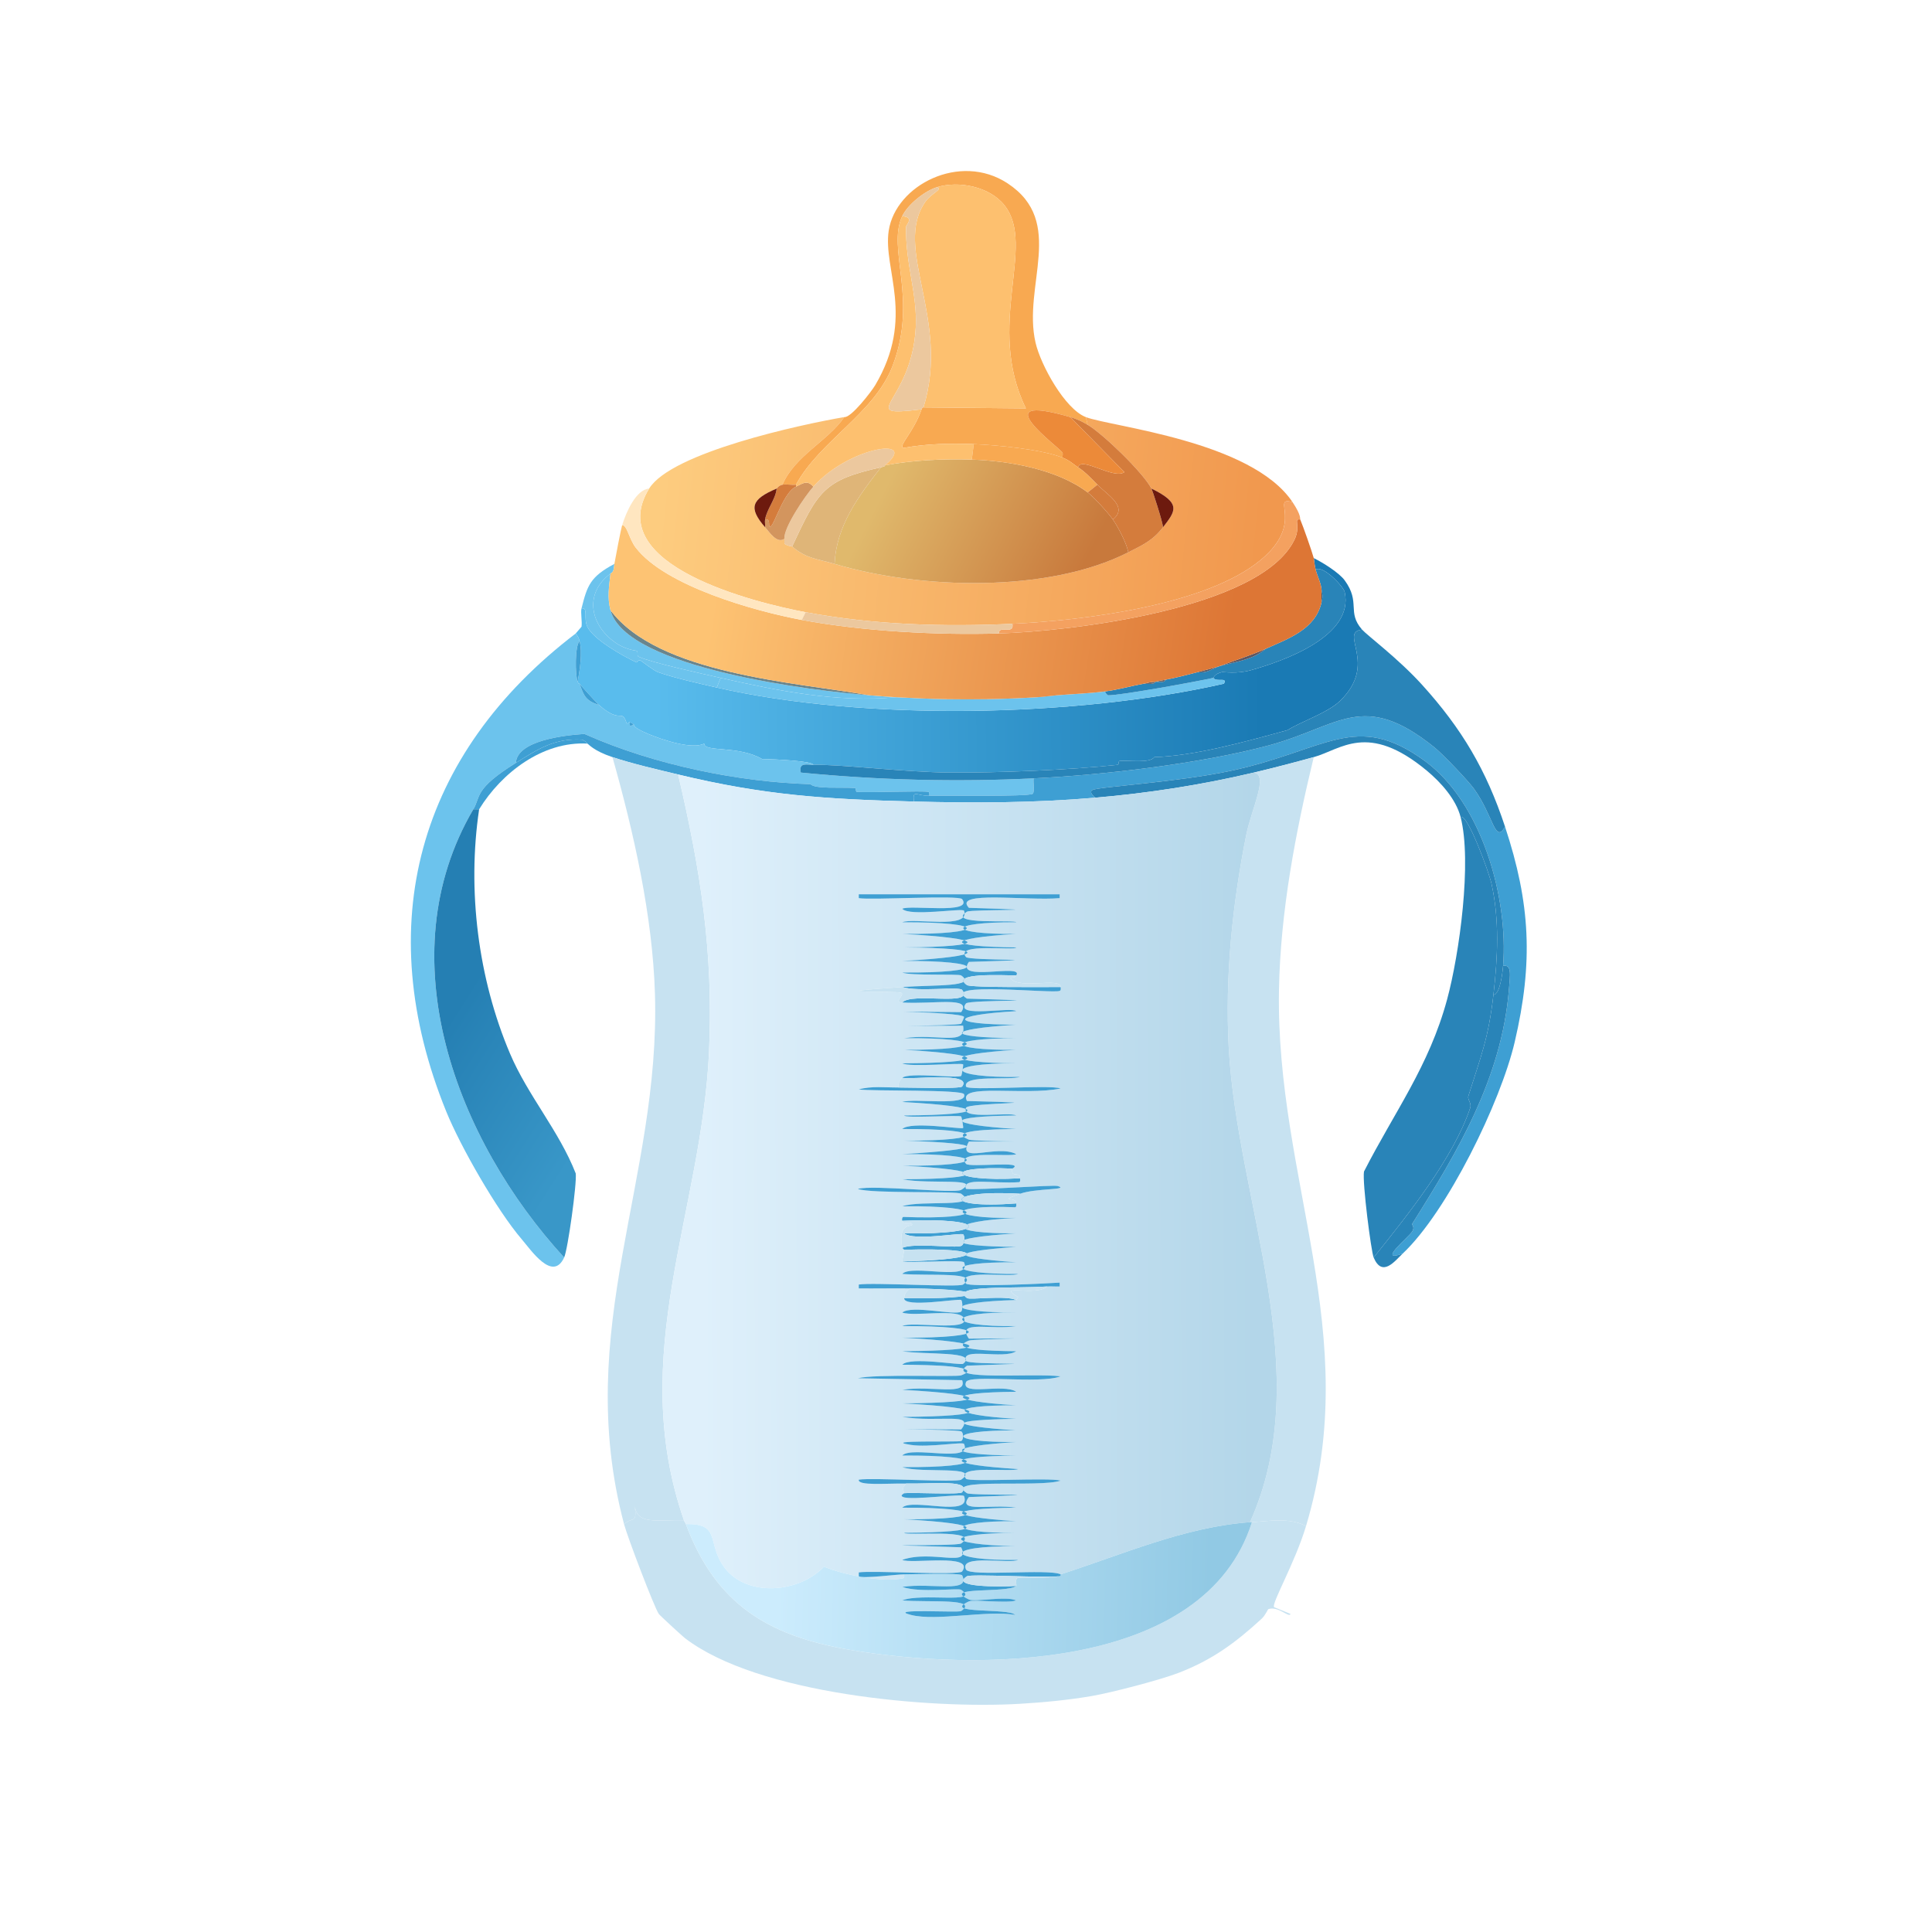 <?xml version="1.0" encoding="UTF-8"?>
<svg xmlns="http://www.w3.org/2000/svg" version="1.1" xmlns:xlink="http://www.w3.org/1999/xlink" viewBox="0 0 500 500">
  <defs>
    <style>
      .cls-1 {
        fill: #d4d3d1;
      }

      .cls-2 {
        fill: url(#linear-gradient-2);
      }

      .cls-3 {
        fill: #ec8a39;
      }

      .cls-4 {
        fill: #6cc3ed;
      }

      .cls-5 {
        fill: #fff;
      }

      .cls-6 {
        fill: url(#linear-gradient-4);
      }

      .cls-7 {
        fill: #2984b8;
      }

      .cls-8 {
        fill: url(#linear-gradient-3);
      }

      .cls-9 {
        fill: #696367;
      }

      .cls-10 {
        fill: url(#linear-gradient-5);
      }

      .cls-11 {
        fill: #6d1a0e;
      }

      .cls-12 {
        fill: #c7e2f1;
      }

      .cls-13 {
        fill: #5e5661;
      }

      .cls-14 {
        fill: #d47c3c;
      }

      .cls-15 {
        fill: #f8a951;
      }

      .cls-16 {
        fill: #f4a160;
      }

      .cls-17 {
        fill: #d3955e;
      }

      .cls-18 {
        fill: url(#linear-gradient-7);
      }

      .cls-19 {
        fill: #3e9fd3;
      }

      .cls-20 {
        fill: url(#linear-gradient-6);
      }

      .cls-21 {
        display: none;
      }

      .cls-22 {
        fill: #ecc89e;
      }

      .cls-23 {
        fill: #5c7681;
      }

      .cls-24 {
        fill: #346588;
      }

      .cls-25 {
        fill: #565b6a;
      }

      .cls-26 {
        fill: #ffe6c0;
      }

      .cls-27 {
        fill: url(#linear-gradient);
      }

      .cls-28 {
        fill: #c0bebd;
      }

      .cls-29 {
        fill: #fdc06f;
      }

      .cls-30 {
        fill: #dfb578;
      }

      .cls-31 {
        fill: #69858d;
      }
    </style>
    <linearGradient id="linear-gradient" x1="345.69" y1="171.86" x2="154.19" y2="173.1" gradientUnits="userSpaceOnUse">
      <stop offset=".1" stop-color="#1a7ab4"/>
      <stop offset=".48" stop-color="#3598ce"/>
      <stop offset=".92" stop-color="#59bced"/>
    </linearGradient>
    <linearGradient id="linear-gradient-2" x1="119.96" y1="257.85" x2="159.17" y2="282.84" gradientUnits="userSpaceOnUse">
      <stop offset="0" stop-color="#257fb3"/>
      <stop offset="1" stop-color="#3997c8"/>
    </linearGradient>
    <linearGradient id="linear-gradient-3" x1="171.26" y1="125.87" x2="325.93" y2="141.92" gradientUnits="userSpaceOnUse">
      <stop offset="0" stop-color="#fdcc7f"/>
      <stop offset="1" stop-color="#f1984e"/>
    </linearGradient>
    <linearGradient id="linear-gradient-4" x1="164.46" y1="139.25" x2="333.94" y2="165.45" gradientUnits="userSpaceOnUse">
      <stop offset=".13" stop-color="#fdc373"/>
      <stop offset=".91" stop-color="#dd7635"/>
    </linearGradient>
    <linearGradient id="linear-gradient-5" x1="228.97" y1="126.25" x2="277.85" y2="151.47" gradientUnits="userSpaceOnUse">
      <stop offset="0" stop-color="#e0b96c"/>
      <stop offset="1" stop-color="#c8793c"/>
    </linearGradient>
    <linearGradient id="linear-gradient-6" x1="324.91" y1="305.31" x2="181.41" y2="305.72" gradientUnits="userSpaceOnUse">
      <stop offset="0" stop-color="#b3d6e9"/>
      <stop offset="1" stop-color="#dff0fb"/>
    </linearGradient>
    <linearGradient id="linear-gradient-7" x1="201.24" y1="409.49" x2="313.2" y2="412.51" gradientUnits="userSpaceOnUse">
      <stop offset="0" stop-color="#ccecfd"/>
      <stop offset="1" stop-color="#91c9e4"/>
    </linearGradient>
  </defs>
  <!-- Generator: Adobe Illustrator 28.7.1, SVG Export Plug-In . SVG Version: 1.2.0 Build 142)  -->
  <g>
    <g id="Layer_1">
      <g id="Generative_Object">
        <g id="Background" class="cls-21">
          <rect class="cls-5" x="-6" y="-11.56" width="512" height="512"/>
          <path class="cls-28" d="M305,432.94c8.73-3.36,14.72-7.77,21.5-14,6.43,9.96-13.6,12.99-20.75,15.5l-.75-1.5Z"/>
          <path class="cls-1" d="M282.5,438.94c.72,3.45-6.73,2.25-9.25,2.5-2.4.24-8.37,3.08-9.25-.5,6.07-.36,12.51-.97,18.5-2Z"/>
        </g>
        <g>
          <g>
            <g>
              <path class="cls-27" d="M352.5,162.94c-6.2.74,4.39,8.74-5.75,18.5-3.21,3.09-10.33,5.42-13.5,7.5-11.55,3.18-24.21,6.69-34.5,7-1.19,1.68-6.79.76-9,1-.39.04-.11.96-.5,1-12.74,1.35-30.68,2.08-43.5,2-11.2-.07-28.7-2.19-35.25-2-.11-.97-9.65-1.46-13.25-1.5-6.29-3.61-15.02-1.69-15-4-3.17,1.62-11-1.03-14.5-2.5-4.46-1.87-3.55-2.4-3.75-2.5-.29-.14-.68-.34-1-.5-.29-.14-.55.34-.75.5-1.35-4.45-1.37.24-7.25-5-.56-.5-4.83-5.17-5-5.5-.02-.03-.22.2-.5-.5.55-3.05,1.29-7.54.5-10.5-.27-1.01-.41-1.17-1-2l1.5-1.75c.19-1.41-.27-3.66,0-4.75,1.82-.21.45,2.51,1.5,4.75,1.56,3.31,9.3,7.65,12.75,9.25.05.02.45-.74,1-.5.25.11,3.46,2.62,4.5,3,3.94,1.43,10.97,3.02,15.25,4,38.2,8.71,92.86,7.71,131.25-1,1-1.84-1.96-.29-2.75-1.5.13-.03.24-1.03,2.25-1.5.37-.09,3.71.56,7.5-.5,8.39-2.35,26.8-8.78,24.25-20.25-.3-1.36-5.66-7.08-7.5-5.75-.38-1.52-.38-2.57-.5-3,2.35,1.15,6.56,3.78,8,5.75,4.21,5.77.5,8.18,4.5,12.75Z"/>
              <path class="cls-4" d="M150,165.94c-1.23,1.04-1.18,8.81-.5,10.5.28.7.48.47.5.5,1.08,3.15,1.6,4.43,5,5.5,5.88,5.24,5.9.55,7.25,5,.2-.16.46-.64.75-.5-.05,1.31.11.99,1,.5.2.1-.71.63,3.75,2.5,3.5,1.47,11.33,4.12,14.5,2.5-.02,2.31,8.71.39,15,4,3.6.04,13.14.53,13.25,1.5-1.48.04-3.89-.8-3.25,2,20.02,1.96,40.13,2.48,60.25,1.5-.16.87.33,3.59-.25,4-1.09.77-23.33.42-26.75.5,0-.33.12-.91-.25-1-1.42-.34-15.22.23-18.5,0-.39-.03-.11-.97-.5-1-3.51-.26-10.33.32-11.5-1-18.04-.51-40.12-4.8-58.5-13-5.21.35-17.41,1.69-17.75,7.5-10.89,6.81-8.99,8.57-11,12-22.48,38.34-4.3,85.69,23.5,116-2.96,6.39-8.52-1.85-11-4.75-6.36-7.43-15.79-23.88-19.5-33-19.65-48.34-7.4-92.54,33.5-123.75.59.83.73.99,1,2Z"/>
              <path class="cls-2" d="M124,209.44c-3.13,20.92-.28,43.78,8,63.25,4.62,10.87,12.68,19.96,17,31,.33,2.53-2.05,19.71-3,21.75-27.8-30.31-45.98-77.66-23.5-116h1.5Z"/>
              <path class="cls-7" d="M386.5,257.44c-1.31,11.46-3.25,15.89-6.5,26.25-.26.84.89,1.84.5,3-4.36,13.08-16.39,27.99-25,38.75-.64-1.5-2.97-19.43-2.5-22.25,7.91-15.48,16.82-27.24,21.5-44.5,3.2-11.8,6.48-35.71,3.5-47.25,1.72-1.07,7.34,14.26,8,17.25,2.1,9.52,1.6,19.14.5,28.75Z"/>
              <path class="cls-19" d="M389.5,213.94c6.57,19.88,7.34,35.07,2.5,55.75-3.62,15.49-17.44,43.9-29,54.75-6.75,2.41,1.52-4.18,2.5-5.75.75-1.2-.22-1.66,0-2,11.74-18.61,23.1-37.66,25-60.5.34-4.1.76-6.58-1.5-6.25,1.41-17.63-5.54-42.25-20.25-53-17.84-13.04-25.46-2.81-50,2.5-13.72,2.97-34.39,4.17-36,5-.86.44-.09,1.35.75,2-15.72,1.36-31.25,1.41-47,1-.32-3.27.63-1.43,4-1.5,3.42-.08,25.66.27,26.75-.5.58-.41.09-3.13.25-4,18.2-.88,43.28-3.81,60.75-8.5,18.42-4.94,24.41-14.49,43,.5,2.1,1.69,8.66,8.54,10.25,10.75,5.01,6.95,5.4,14.38,8,9.75Z"/>
              <path class="cls-7" d="M352.5,162.94c1.3,1.48,9.36,7.48,15.5,14.25,10.35,11.42,16.67,22.12,21.5,36.75-2.6,4.63-2.99-2.8-8-9.75-1.59-2.21-8.15-9.06-10.25-10.75-18.59-14.99-24.58-5.44-43-.5-17.47,4.69-42.55,7.62-60.75,8.5-20.12.98-40.23.46-60.25-1.5-.64-2.8,1.77-1.96,3.25-2,6.55-.19,24.05,1.93,35.25,2,12.82.08,30.76-.65,43.5-2,.39-.04.11-.96.5-1,2.21-.24,7.81.68,9-1,10.29-.31,22.95-3.82,34.5-7,3.17-2.08,10.29-4.41,13.5-7.5,10.14-9.76-.45-17.76,5.75-18.5Z"/>
              <path class="cls-7" d="M389,249.94c-.14,1.71-.78,7.5-2.5,7.5,1.1-9.61,1.6-19.23-.5-28.75-.66-2.99-6.28-18.32-8-17.25-1.2-4.64-5.15-9.01-8.75-12-15.29-12.71-22.19-5.45-29.25-3.5-5.13,1.42-10.31,2.77-15.5,4-13.49,3.19-27.17,5.31-41,6.5-.84-.65-1.61-1.56-.75-2,1.61-.83,22.28-2.03,36-5,24.54-5.31,32.16-15.54,50-2.5,14.71,10.75,21.66,35.37,20.25,53Z"/>
              <path class="cls-19" d="M240.5,205.94c-3.37.07-4.32-1.77-4,1.5-22.75-.6-38.73-1.62-61-7-5.32-1.28-11.89-2.79-17-4.5-4.99-1.67-6.14-3.36-6.5-3.5-.07-.03-.07-.36-1.25-1-7.12-.52-11.63,2.48-17.25,6,.34-5.81,12.54-7.15,17.75-7.5,18.38,8.2,40.46,12.49,58.5,13,1.17,1.32,7.99.74,11.5,1,.39.03.11.97.5,1,3.28.23,17.08-.34,18.5,0,.37.09.25.67.25,1Z"/>
              <path class="cls-7" d="M363,324.44c-2,1.88-5.27,6.27-7.5,1,8.61-10.76,20.64-25.67,25-38.75.39-1.16-.76-2.16-.5-3,3.25-10.36,5.19-14.79,6.5-26.25,1.72,0,2.36-5.79,2.5-7.5,2.26-.33,1.84,2.15,1.5,6.25-1.9,22.84-13.26,41.89-25,60.5-.22.34.75.8,0,2-.98,1.57-9.25,8.16-2.5,5.75Z"/>
              <path class="cls-4" d="M158,148.44c-6.61,4.9-5.5,12.75.75,17.5,3.03,2.3,5.71,2.35,6,2.5.52.27-.02,1.25.5,1.5,3.15,1.51,16.69,4.47,21.25,5.5l-1,2.5c-4.28-.98-11.31-2.57-15.25-4-1.04-.38-4.25-2.89-4.5-3-.55-.24-.95.52-1,.5-3.45-1.6-11.19-5.94-12.75-9.25-1.05-2.24.32-4.96-1.5-4.75,1.48-5.91,2.25-8.17,8.5-11.5-.15.86,0,2-1,2.5Z"/>
              <path class="cls-19" d="M152,192.44c-11.54-.63-22.2,7.54-28,17h-1.5c2.01-3.43.11-5.19,11-12,5.62-3.52,10.13-6.52,17.25-6,1.18.64,1.18.97,1.25,1Z"/>
              <path class="cls-4" d="M232,180.44c4.38.24,8.6.44,13,.5h10.5c4.4-.07,8.62-.24,13-.5l5-.5c4.16-.34,8.36-.47,12.5-1-.05.3.65,1,.75,1,3.1.07,22.24-3.42,27.25-4.5.79,1.21,3.75-.34,2.75,1.5-38.39,8.71-93.05,9.71-131.25,1l1-2.5c14.87,3.35,30.15,6.43,45.5,5Z"/>
              <path class="cls-7" d="M314,175.44c-5.01,1.08-24.15,4.57-27.25,4.5-.1,0-.8-.7-.75-1,3.31-.42,6.72-1.41,10-2,3.27.28,2.85-.46,3-.5,1.37-.03,2.57.26,2.5-.5,3.28-.61,5.37-1.21,8.5-2,2.12.38,3.7-.82,5.5-1.5,4-1.16,8.73-1.63,12-4.5,5.88-2.65,12.87-4.99,14.5-12,.5-2.16.23-1.62,0-3.5-.23-1.86-1.07-3.27-1.5-5,1.84-1.33,7.2,4.39,7.5,5.75,2.55,11.47-15.86,17.9-24.25,20.25-3.79,1.06-7.13.41-7.5.5-2.01.47-2.12,1.47-2.25,1.5Z"/>
              <path class="cls-19" d="M149.5,176.44c-.68-1.69-.73-9.46.5-10.5.79,2.96.05,7.45-.5,10.5Z"/>
              <path class="cls-19" d="M155,182.44c-3.4-1.07-3.92-2.35-5-5.5.17.33,4.44,5,5,5.5Z"/>
              <path class="cls-19" d="M164,187.44c-.89.49-1.05.81-1-.5.32.16.71.36,1,.5Z"/>
              <path class="cls-4" d="M158,157.94c4.02,15.17,53.39,20.93,67,22,2.27.18,4.75.38,7,.5-15.35,1.43-30.63-1.65-45.5-5-4.56-1.03-18.1-3.99-21.25-5.5-.52-.25.02-1.23-.5-1.5-.29-.15-2.97-.2-6-2.5-6.25-4.75-7.36-12.6-.75-17.5-.36,3.32-.89,6.14,0,9.5Z"/>
              <path class="cls-31" d="M225,179.94c-13.61-1.07-62.98-6.83-67-22,12.35,16.47,47.48,18.6,67,22Z"/>
              <path class="cls-13" d="M327.5,167.94c-3.27,2.87-8,3.34-12,4.5,3.73-1.41,8.53-2.93,12-4.5Z"/>
              <path class="cls-7" d="M255.5,180.94h-10.5c3.48.05,7.02.06,10.5,0Z"/>
              <path class="cls-25" d="M315.5,172.44c-1.8.68-3.38,1.88-5.5,1.5,1.76-.45,3.75-.99,5.5-1.5Z"/>
              <path class="cls-23" d="M273.5,179.94l-5,.5c1.56-.09,3.38-.37,5-.5Z"/>
              <path class="cls-24" d="M342,155.94v-3.5c.23,1.88.5,1.34,0,3.5Z"/>
              <path class="cls-9" d="M299,176.44c-.15.04.27.78-3,.5,1.09-.2,1.78-.48,3-.5Z"/>
              <path class="cls-9" d="M301.5,175.94c.07.76-1.13.47-2.5.5.94-.24,1.58-.33,2.5-.5Z"/>
            </g>
            <g>
              <path class="cls-8" d="M202.5,125.44c-1.01.21-1.42.97-1.5,1-6.58,2.77-7.36,5-3,10,1.28,1.47,3.08,4.3,5,3,.03.41-.02.83,0,1.25.78.63,1.92.68,2,.75,3.81,3.22,6.56,3.18,11,4.5,22.08,6.57,55.09,7.6,76-3,3.7-1.88,6.33-3.02,9-6.5,3.17-4.13,4.92-6.14-3-10-2.18-4.14-12.37-14-16.5-16.5l-.5-2c6.5,2.51,42.89,6.12,53.5,22-5.88-1.58,3.44,5.32-8.25,15-14.25,11.79-46.05,15.65-64.25,16.5-17.75.82-35.99.29-53.5-3-12.79-2.4-52.79-12.09-40.5-32,5.77-9.35,39.37-16.6,50.5-18.5-4.24,6.2-12.78,10-16,17.5Z"/>
              <path class="cls-6" d="M336.5,134.44c.75,1.76,3.03,8.25,3.5,10,.12.43.12,1.48.5,3,.43,1.73,1.27,3.14,1.5,5v3.5c-1.63,7.01-8.62,9.35-14.5,12-3.47,1.57-8.27,3.09-12,4.5-1.75.51-3.74,1.05-5.5,1.5-3.13.79-5.22,1.39-8.5,2-.92.17-1.56.26-2.5.5-1.22.02-1.91.3-3,.5-3.28.59-6.69,1.58-10,2-4.14.53-8.34.66-12.5,1-1.62.13-3.44.41-5,.5-4.38.26-8.6.43-13,.5-3.48.06-7.02.05-10.5,0-4.4-.06-8.62-.26-13-.5-2.25-.12-4.73-.32-7-.5-19.52-3.4-54.65-5.53-67-22-.89-3.36-.36-6.18,0-9.5,1.01-.5.85-1.64,1-2.5.34-1.98,1.72-9.09,2-10,1.23-.2,1.8,3.52,3.5,5.75,7.62,9.99,30.9,16.5,43,18.75,15.8,2.94,34.89,3.97,51,3.5,17.95-.53,67.71-6.18,76.5-24.25,1.74-3.57-.38-5.56,1.5-5.25Z"/>
              <path class="cls-16" d="M334.5,129.94c2.34,3.5,1.9,4.27,2,4.5-1.88-.31.24,1.68-1.5,5.25-8.79,18.07-58.55,23.72-76.5,24.25-.06-2.31,4.07.5,3.5-2.5,18.2-.85,50-4.71,64.25-16.5,11.69-9.68,2.37-16.58,8.25-15Z"/>
              <path class="cls-26" d="M168,126.44c-12.29,19.91,27.71,29.6,40.5,32l-1,2c-12.1-2.25-35.38-8.76-43-18.75-1.7-2.23-2.27-5.95-3.5-5.75,1.04-3.34,3.55-9.22,7-9.5Z"/>
              <path class="cls-22" d="M262,161.44c.57,3-3.56.19-3.5,2.5-16.11.47-35.2-.56-51-3.5l1-2c17.51,3.29,35.75,3.82,53.5,3Z"/>
              <g>
                <path class="cls-15" d="M281,107.94l.5,2c-1.71-1.04-3.28-1.65-4.5-2-23.17-6.71-2.46,8.08-2,9.25.11.27-.06.83,0,1.25-5.42-2.15-16.98-3.27-23-3.5-6.05-.23-12.28-.11-18.25,1-1.27-.64,2.61-3.91,4.75-10,.25-.71.49-.47.5-.5l26.5.25c-10.54-21.54,2.74-42-5.5-52.5-3.9-4.97-11.94-6.45-17.5-4.75-3.18.97-7.56,4.47-9,7.5-4.04,8.51,4.18,21.31-2.5,38.75-4.72,12.33-18.74,19.27-25,30.75-1.08.14-2.53-.2-3.5,0,3.22-7.5,11.76-11.3,16-17.5,1.76.25,7.05-6.65,8-8.25,10.44-17.65,1.96-29.91,3.5-40,1.8-11.78,18.44-20.34,30.75-12.25,15.21,10,3.82,26.47,7.25,41.25,1.35,5.84,7.62,17.17,13,19.25Z"/>
                <path class="cls-10" d="M251.5,118.94c9.73.33,22.12,2.53,30,8.5,1.59,1.21,5.26,5.24,6.5,7,1.3,1.83,3.61,6.22,4,8.5-20.91,10.6-53.92,9.57-76,3,.4-9.83,6.24-17.62,12-25,1.4-.31.95-.49,1-.5,7.01-1.36,15.33-1.74,22.5-1.5Z"/>
                <path class="cls-14" d="M281.5,109.94c4.13,2.5,14.32,12.36,16.5,16.5.24.46,2.78,8.16,3,10-2.67,3.48-5.3,4.62-9,6.5-.39-2.28-2.7-6.67-4-8.5,4.07-3.21-1.29-6.28-4-9-1.6-1.6-3.07-3.26-5-4.5.78-2.97,9.16,3.24,12,1.25l-14-14.25c1.22.35,2.79.96,4.5,2Z"/>
                <path class="cls-30" d="M228,120.94c-5.76,7.38-11.6,15.17-12,25-4.44-1.32-7.19-1.28-11-4.5,6.68-14.28,8.11-17.21,23-20.5Z"/>
                <path class="cls-22" d="M229,120.44c-.05.01.4.19-1,.5-14.89,3.29-16.32,6.22-23,20.5-.08-.07-1.22-.12-2-.75-.02-.42.03-.84,0-1.25-.24-2.87,5.38-11.13,7.5-13.5,9.35-10.49,27.58-13.01,18.5-5.5Z"/>
                <path class="cls-17" d="M210.5,125.94c-2.12,2.37-7.74,10.63-7.5,13.5-1.92,1.3-3.72-1.53-5-3,.07-.64-.11-1.38,0-2,1.73-.37.52,2.41,1.5,1.75,1.01-.67,3.36-8.85,6.5-10.25,1.75-.78,2.83-1.86,4.5,0Z"/>
                <path class="cls-14" d="M206,125.44v.5c-3.14,1.4-5.49,9.58-6.5,10.25-.98.66.23-2.12-1.5-1.75.48-2.75,2.73-5.2,3-8,.08-.03.49-.79,1.5-1,.97-.2,2.42.14,3.5,0Z"/>
                <path class="cls-11" d="M301,136.44c-.22-1.84-2.76-9.54-3-10,7.92,3.86,6.17,5.87,3,10Z"/>
                <path class="cls-11" d="M201,126.44c-.27,2.8-2.52,5.25-3,8-.11.62.07,1.36,0,2-4.36-5-3.58-7.23,3-10Z"/>
                <path class="cls-29" d="M239,105.44c7.01-22.94-8.05-41.23.5-53.25,1.62-2.28,4.67-3.22,3-3.75,5.56-1.7,13.6-.22,17.5,4.75,8.24,10.5-5.04,30.96,5.5,52.5l-26.5-.25Z"/>
                <path class="cls-29" d="M238.5,105.94c-2.14,6.09-6.02,9.36-4.75,10,5.97-1.11,12.2-1.23,18.25-1l-.5,4c-7.17-.24-15.49.14-22.5,1.5,9.08-7.51-9.15-4.99-18.5,5.5-1.67-1.86-2.75-.78-4.5,0v-.5c6.26-11.48,20.28-18.42,25-30.75,6.68-17.44-1.54-30.24,2.5-38.75,3.27.29,1.01,2.19,1,2.75-.22,9.6,2.94,17.23,2.5,26-.99,19.77-16.11,23.33,1.5,21.25Z"/>
                <path class="cls-22" d="M242.5,48.44c1.67.53-1.38,1.47-3,3.75-8.55,12.02,6.51,30.31-.5,53.25-.01.03-.25-.21-.5.5-17.61,2.08-2.49-1.48-1.5-21.25.44-8.77-2.72-16.4-2.5-26,.01-.56,2.27-2.46-1-2.75,1.44-3.03,5.82-6.53,9-7.5Z"/>
                <path class="cls-3" d="M277,107.94l14,14.25c-2.84,1.99-11.22-4.22-12-1.25-1.27-.82-2.07-1.74-4-2.5-.06-.42.11-.98,0-1.25-.46-1.17-21.17-15.96,2-9.25Z"/>
                <path class="cls-15" d="M275,118.44c1.93.76,2.73,1.68,4,2.5,1.93,1.24,3.4,2.9,5,4.5l-2.5,2c-7.88-5.97-20.27-8.17-30-8.5l.5-4c6.02.23,17.58,1.35,23,3.5Z"/>
                <path class="cls-14" d="M288,134.44c-1.24-1.76-4.91-5.79-6.5-7l2.5-2c2.71,2.72,8.07,5.79,4,9Z"/>
              </g>
            </g>
          </g>
          <g>
            <path class="cls-12" d="M175.5,200.44c5.8,24.77,9.17,46.01,8,71.75-1.9,41.74-21.36,78.31-6.5,121.25-7.1-.19-12.32,1.34-12.75-4,.63,5.14-.3,2.9-2.75,5-13.37-50.62,9.46-88.98,8-137.25-.61-20.22-5.52-41.88-11-61.25,5.11,1.71,11.68,3.22,17,4.5Z"/>
            <path class="cls-12" d="M177,393.44c.14.39.36.61.5,1,7.7,20.62,21.13,28.86,42.25,32.5,32.56,5.61,91.99,5.77,104.25-33,4.67-.29,9.58-1.26,14,1-2.9,9.67-9.09,20.22-8.25,21l4.25,1.75c-.45,1.1-3.12-2.12-5.75-1.25-.14.05-.77,1.6-1.75,2.5-6.78,6.23-12.77,10.64-21.5,14-4.85,1.86-17.31,5.11-22.5,6-5.99,1.03-12.43,1.64-18.5,2-23.4,1.39-67.83-2.47-86.75-17-.65-.5-6.49-5.87-6.75-6.25-1.19-1.7-8.15-20.02-9-23.25,2.45-2.1,3.38.14,2.75-5,.43,5.34,5.65,3.81,12.75,4Z"/>
            <path class="cls-12" d="M340,195.94c-4.73,19.56-8.64,40-9,60.25-.87,49.12,21.97,88.85,7,138.75-4.42-2.26-9.33-1.29-14-1-.17.01-.33-.01-.5,0,17.45-38.7-3.32-82.84-5.5-122.75-1-18.35.94-37.07,4.5-55,1.38-6.93,5.94-15.67,2-16.25,5.19-1.23,10.37-2.58,15.5-4Z"/>
            <path class="cls-20" d="M323.5,393.94c-17.02,1.26-32.97,8.35-49,13.5-3.12-1.53-23.58.68-24.5-1.25-1.94-4.08,11.49-1.36,13.5-2.5-18.87.31-19.67-3.71-.5-3.5-19.2-.53-18.86-3.36,0-3.5-18.29.17-18.23-3.11,0-3-18.75-1.22-18.68-3.29,0-3.5-6.44-1.03-15.5,1.44-12.25-2.75,27.97-.98.6-.3-.5-1-6.53-4.13,18.83-1.37,24.25-3.25-2.97-.88-23.72.45-24.5-.5-2.99-3.65,12.14-1.64,13.5-2.5-18.94-1.18-19.82-3.24-.5-3.5-18.7-.21-18.72-2.28,0-3.5-18.32.17-18.22-3.11,0-3-17.78-1.23-18.13-2.73,0-3-17.59-1.05-17.98-3.51,0-3.5-18.34-1.13-18.46-3.34,0-3.5-3.34-2.25-14.42,1.22-13-2.5.79-2.07,19.16.57,24.5-1.5-7.47-.91-29.95,1.28-24.25-2.75,27.48-.96.21-.05-.25-1.25-1.42-3.72,9.66-.25,13-2.5-6.68-.04-17.97-.41-12.25-2.75,1.13-.46,25.68-.69,0-.5-3.47-4.95,5.87-2.16,12.25-3.25-18.64.26-18.64-3.76,0-3.5-18.62-.05-18.79-2.69,0-3.25l.5-.75c-6.08-3.59,4.75-.08,7.5-2.75,1.07-.07,2.17.05,3.25,0v-1c-2.92.2-23.52,1.22-24.25.25-2.92-3.89,11.62-1.49,13.5-2.5-18.54.12-19.71-3.16-.5-3-17.51-1.31-17.48-2.7,0-4-18.91-.15-18.89-2.25,0-3.5-18.35.13-18.09-3.09,0-4-18.47.3-18.42-3.53-.25-2.75.4-.17.23-.66.25-1,.08-1.89-5.03-.3,1-2.5,3.96-1.44,12.98-.96,9.75-2-1.13-.37-20.2,1.11-23.75.75-1.19-3.13,7.07-1.26,13.75-1.75.4-.16.24-.65.25-1,.06-1.99-2.45.12-2-2.5,3.78-2.18-11.13-.18-12-1.25-2.95-3.61,11.68-1.67,13-2.5-4.99-2.66-15.67,2.87-12.25-3.25,25.53-.06,1.36.06,0-.5-5.72-2.34,5.57-2.71,12.25-2.75-18.72-1.22-18.7-3.29,0-3.5-1.8-1.06-14.34,1.28-13-2,.59-1.45,27.57-1.07.25-1.75-2.58-4.71,15.03-1.28,24.25-3.25-2.66-1.04-24.19.69-24.5-.5-.83-3.18,11.49-1.53,14-2.5-18.76.36-20.68-3.56-1-3.5-18.7-.21-18.72-2.28,0-3.5-18.82.17-18.52-3.03,0-3-18.68-.21-18.75-2.28,0-3.5-17.84-.04-17.41-2.5,0-3.5-1.09-1.2-16.14,1.84-13-2,.85-1.04,28.92-.43.25-1.25-7.36-4.49,22.41-1.22,24-2,.41-.2.25-.66.25-1,0-2.63-10.62.73-13-2.25.59-.49.93.1,1.5-.75,2.2-3.25-16.16,1.9-12.25-3.5,26.79-.81.05-.27-.75-1.25-3.09-3.79,13-1.56,13-2.5-18.68-.21-18.75-2.28,0-3.5-18.29.17-18.23-3.11,0-3,0-.74-18.39.83-12.75-2.75,1.06-.67,27.32-.17.5-1-4.28-4.5,14.93-1.76,23.5-2.5v-1h-52v1c3.24.55,25.95-.82,26.75.25,3.01,4.01-13.47,1.41-15.5,2.5,1.88,2.11,15.74-.26,16,.5,1.71,4.97-13.22,1.71-16,3,22.2-.12,22.32,3.18,0,3,22.07,1.21,22.75,3.32.5,3.5,22.25.18,21.57,2.29-.5,3.5,22.2-.12,22.32,3.18,0,3,2.01.88,14.63.31,15.25.75,4.26,3.01-6.7,2.41-15.25,3-24.47,1.68-1.38.93-.25,1.5,1.06.53-2.24,2.54.25,2.5,8.16.52,18.12-1.66,15.25,2.5-33.27-.28.24-.23.75,1.25.03.09-.66,1.71-.75,1.75-1.36.63-31.64.64.5.5.98,5.4-6.84,1.92-15.25,3.25,21.65-.17,21.52,3.11,0,3,22.36,1.29,21.33,3.39-.5,3.5,2.01,1.05,15.09-.18,15.75.25.13.08-.35,2.89-.5,3-.98.69-13.55-1-15.25.5-.61.54-1.2,1.6-1,2.5-3.36.03-6.98-.43-10.25.5,3.2.51,26.8-.04,27.25,1.25,1.12,3.24-13.01.97-16,2,22.07,1.21,22.76,3.32.5,3.5,0,.75,14.15-.17,14.75.25.14.1.64,2.93.5,3-.71.35-13.55-1.83-15.75.25,21.74-.15,22.63,3.14.5,3,22.03.77,21.29,2.21-.5,3.5,22.2-.12,22.32,3.18,0,3,22.2,1.02,22.46,3.46,0,3.5,7.54,1.42,20.79-.58,15.25,2.75-1.73,1.04-22.8-1.37-26.75-.25,3.4,1.3,25.66.48,26.75,1.25,5.36,3.8-10.35,1.53-15.25,3.25,22.12-.28,22.17,3.59.25,2.75-.33.14-.34.71-.25,1,.33,1.06,2.09.07,2.5.75.73,1.23-3.84-1.04-2.5,6.25l.5.5-.5,3c1.8.47,15.69-.49,16,.25,2.2,5.14-13.57.37-16,3,6.8.58,20.59-.68,15.75,2.75-1.1.78-23.54-.6-27,0v1c4.42.04,8.84-.05,13.25,0-.88.78-1.39,1.21-1.5,2.5-.23,2.62,14.08.06,14.75.5.41.27.41,2.71,0,3-1.55,1.1-12.81-1.78-15.25.25,3.32,1.15,14.79-1.22,16,1.5,1.58,3.55-13.62.65-16,2,22.89-.12,23.01,3.18,0,3,23.24,1.24,23.08,3.36,0,3.5,5.66.98,19.97-.12,15.75,3.25-.62.49-13.7-1.92-15.75.25,7.39.04,21.6.34,15.25,2.75-1.25.48-22.3-.4-26.75.75l27,.5c1.48,4.23-7.99,1.27-15.5,2.5,23.24,1.24,23.09,3.36,0,3.5,23.2,1.22,23.1,3.37,0,3.5,9.56,1.55,18.9-1.36,15.25,3.25-32.44-.19-1.4-.1,0,.5.65.28.65,2.22,0,2.5-.79.34-21.42-.31-13,1,4.66.72,13.48-.88,13.75-.25,2.24,5.13-13.59.38-16,3,22.2-.12,22.32,3.18,0,3,4.9,1.72,20.61-.55,15.25,3.25-1.08.77-23.1-.58-26.5,0-.32,1.64,7.02.93,12.25,1-.89,1.26-.98.95-.5,2.5.02.05-1.3.6-.25,1,2.32.9,15.49-.99,15.75-.25,2.02,5.68-13.5.4-16,3,21.74-.15,22.63,3.14.5,3,21.52,1.19,21.52,3.38,0,3.5,0,.86,20.3-1.19,14.75,2.75-1.24.88-33.64,0,0,1,2.66,5.49-7.52.54-15.25,3.25,2.25,1.17,18.9-1.79,15.5,3-.78,1.09-23.5-.31-26.75.25v1c1.17.67,9.73-.51,11.75-.5,0,.33.12.91-.25,1-5,1.19-15.47-.85-20.5-3-6.35,6.79-19.93,8.01-25.75.25-4.7-6.27-.72-11.45-10-11.25-.14-.39-.36-.61-.5-1-14.86-42.94,4.6-79.51,6.5-121.25,1.17-25.74-2.2-46.98-8-71.75,22.27,5.38,38.25,6.4,61,7,15.75.41,31.28.36,47-1,13.83-1.19,27.51-3.31,41-6.5,3.94.58-.62,9.32-2,16.25-3.56,17.93-5.5,36.65-4.5,55,2.18,39.91,22.95,84.05,5.5,122.75Z"/>
            <path class="cls-18" d="M323.5,393.94c.17-.01.33.01.5,0-12.26,38.77-71.69,38.61-104.25,33-21.12-3.64-34.55-11.88-42.25-32.5,9.28-.2,5.3,4.98,10,11.25,5.82,7.76,19.4,6.54,25.75-.25,5.03,2.15,15.5,4.19,20.5,3,.37-.09.25-.67.25-1,1.62,0,14.67-.42,15,.25,2.37,4.77-7.93,1.84-15.5,3,4.66,1.64,14.49.21,15.25.75,5.31,3.77-10.41.71-15.25,2.75,6.76.56,20.02-.63,15.25,2.75-.66.47-19.72-.71-13,1,6.68,1.7,19.62-1.27,27,0-1.71-1.87-19.23-.14-12-3.5,1.22-.57,9.9.61,12.25-.25-2.55-1.24-10.7.47-12.25-.25-7.37-3.44,9.9-1.54,12.25-3.5.16-.14-.3-1.68.25-2,.77-.44,8.32.13,10.75-.5.27-.07.55.04.5-.5,16.03-5.15,31.98-12.24,49-13.5Z"/>
            <path class="cls-19" d="M263,252.44c-3.44-.04-17.32-.74-12.75,2.5.99.7,21.22.48,24.25.5,0,.34.16.8-.25,1-1.59.78-31.36-2.49-24,2,28.67.82.6.21-.25,1.25-3.14,3.84,11.91.8,13,2-17.41,1-17.84,3.46,0,3.5-18.75,1.22-18.68,3.29,0,3.5-18.52-.03-18.82,3.17,0,3-18.72,1.22-18.7,3.29,0,3.5-19.68-.06-17.76,3.86,1,3.5-2.51.97-14.83-.68-14,2.5.31,1.19,21.84-.54,24.5.5-9.22,1.97-26.83-1.46-24.25,3.25,27.32.68.34.3-.25,1.75-1.34,3.28,11.2.94,13,2-18.7.21-18.72,2.28,0,3.5-6.68.04-17.97.41-12.25,2.75,1.36.56,25.53.44,0,.5-3.42,6.12,7.26.59,12.25,3.25-1.32.83-15.95-1.11-13,2.5.87,1.07,15.78-.93,12,1.25-18.46-.88-16.69,3.53,2,2.5-.01.35.15.84-.25,1-6.68.49-14.94-1.38-13.75,1.75,3.55.36,22.62-1.12,23.75-.75,3.23,1.04-5.79.56-9.75,2-19.5-1.13-20.55,4.01-1,2.5-.02.34.15.83-.25,1-18.17-.78-18.22,3.05.25,2.75-18.09.91-18.35,4.13,0,4-18.89,1.25-18.91,3.35,0,3.5-17.48,1.3-17.51,2.69,0,4-19.21-.16-18.04,3.12.5,3-1.88,1.01-16.42-1.39-13.5,2.5.73.97,21.33-.05,24.25-.25v1c-1.08.05-2.18-.07-3.25,0-8.7.56-25.54-.4-20.75,3,.76.54,9.91-.78,12.75.5-18.79.56-18.62,3.2,0,3.25-18.64-.26-18.64,3.76,0,3.5-6.38,1.09-15.72-1.7-12.25,3.25,25.68-.19,1.13.04,0,.5-5.72,2.34,5.57,2.71,12.25,2.75-3.34,2.25-14.42-1.22-13,2.5.46,1.2,27.73.29.25,1.25-5.7,4.03,16.78,1.84,24.25,2.75-5.34,2.07-23.71-.57-24.5,1.5-1.42,3.72,9.66.25,13,2.5-18.46.16-18.34,2.37,0,3.5-17.98-.01-17.59,2.45,0,3.5-18.13.27-17.78,1.77,0,3-18.22-.11-18.32,3.17,0,3-18.72,1.22-18.7,3.29,0,3.5-19.32.26-18.44,2.32.5,3.5-1.36.86-16.49-1.15-13.5,2.5.78.95,21.53-.38,24.5.5-5.42,1.88-30.78-.88-24.25,3.25,1.1.7,28.47.02.5,1-3.25,4.19,5.81,1.72,12.25,2.75-18.68.21-18.75,2.28,0,3.5-18.23-.11-18.29,3.17,0,3-18.86.14-19.2,2.97,0,3.5-19.17-.21-18.37,3.81.5,3.5-2.01,1.14-15.44-1.58-13.5,2.5.92,1.93,21.38-.28,24.5,1.25.05.54-.23.43-.5.5-3.18.48-22.75-.64-23.75,0-4.52,2.86,8.43,2.74,12.75,2.5-2.35,1.96-19.62.06-12.25,3.5,1.55.72,9.7-.99,12.25.25-2.35.86-11.03-.32-12.25.25-7.23,3.36,10.29,1.63,12,3.5-7.38-1.27-20.32,1.7-27,0-6.72-1.71,12.34-.53,13-1,4.77-3.38-8.49-2.19-15.25-2.75,4.84-2.04,20.56,1.02,15.25-2.75-.76-.54-10.59.89-15.25-.75,7.57-1.16,17.87,1.77,15.5-3-.33-.67-13.38-.24-15-.25-2.02,0-10.58,1.17-11.75.5v-1c3.25-.56,25.97.84,26.75-.25,3.4-4.79-13.25-1.83-15.5-3,7.73-2.71,17.91,2.24,15.25-3.25-33.64-1-1.24-.12,0-1,5.55-3.94-14.75-1.89-14.75-2.75,21.52-.12,21.52-2.31,0-3.5,22.13.14,21.24-3.15-.5-3,2.5-2.6,18.02,2.68,16-3-.26-.74-13.43,1.15-15.75.25-1.05-.4.27-.95.25-1,2-.25,14.49.43,15-.25,2.46-3.28-6.91-2.15-14.5-2.25-5.23-.07-12.57.64-12.25-1,3.4-.58,25.42.77,26.5,0,5.36-3.8-10.35-1.53-15.25-3.25,22.32.18,22.2-3.12,0-3,2.41-2.62,18.24,2.13,16-3-.27-.63-9.09.97-13.75.25-8.42-1.31,12.21-.66,13-1,.65-.28.65-2.22,0-2.5-1.4-.6-32.44-.69,0-.5,3.65-4.61-5.69-1.7-15.25-3.25,23.1-.13,23.2-2.28,0-3.5,23.09-.14,23.24-2.26,0-3.5,7.51-1.23,16.98,1.73,15.5-2.5l-27-.5c4.45-1.15,25.5-.27,26.75-.75,6.35-2.41-7.86-2.71-15.25-2.75,2.05-2.17,15.13.24,15.75-.25,4.22-3.37-10.09-2.27-15.75-3.25,23.08-.14,23.24-2.26,0-3.5,23.01.18,22.89-3.12,0-3,2.38-1.35,17.58,1.55,16-2-1.21-2.72-12.68-.35-16-1.5,2.44-2.03,13.7.85,15.25-.25.41-.29.41-2.73,0-3-.67-.44-14.98,2.12-14.75-.5,20.35.45,24.48-2.24,1.5-2.5-4.41-.05-8.83.04-13.25,0v-1c3.46-.6,25.9.78,27,0,4.84-3.43-8.95-2.17-15.75-2.75,2.43-2.63,18.2,2.14,16-3-.31-.74-14.2.22-16-.25,22.19-.39,22.3-3.67.5-3l-.5-.5c3.18-1.36,13.79.15,15.25-.5.96-.43,1.01-2.63.5-3-.62-.45-12.89,1.79-15.25-.25,23.13.39,21.82-4.28-.5-3.25-.09-.29-.08-.86.25-1,21.92.84,21.87-3.03-.25-2.75,4.9-1.72,20.61.55,15.25-3.25-1.09-.77-23.35.05-26.75-1.25,3.95-1.12,25.02,1.29,26.75.25,5.54-3.33-7.71-1.33-15.25-2.75,22.46-.04,22.2-2.48,0-3.5,22.32.18,22.2-3.12,0-3,21.79-1.29,22.53-2.73.5-3.5,22.13.14,21.24-3.15-.5-3,2.2-2.08,15.04.1,15.75-.25.14-.07-.36-2.9-.5-3-.6-.42-14.75.5-14.75-.25,22.26-.18,21.57-2.29-.5-3.5,2.99-1.03,17.12,1.24,16-2-.45-1.29-24.05-.74-27.25-1.25,3.27-.93,6.89-.47,10.25-.5,2.16-.02,16,.41,16.5-.25,2.91-3.88-13.36-1.69-15.5-2.25,1.7-1.5,14.27.19,15.25-.5.15-.11.63-2.92.5-3-.66-.43-13.74.8-15.75-.25,21.83-.11,22.86-2.21.5-3.5,21.52.11,21.65-3.17,0-3,8.41-1.33,16.23,2.15,15.25-3.25-32.14.14-1.86.13-.5-.5.09-.04.78-1.66.75-1.75-.51-1.48-34.02-1.53-.75-1.25,2.87-4.16-7.09-1.98-15.25-2.5,2.61-2.77,18.86,1.22,15.5-3.25-.71-.94-11.52.56-15.5-.75,8.55-.59,19.51.01,15.25-3-.62-.44-13.24.13-15.25-.75,22.32.18,22.2-3.12,0-3,22.07-1.21,22.75-3.32.5-3.5,22.25-.18,21.57-2.29-.5-3.5,22.32.18,22.2-3.12,0-3,2.78-1.29,17.71,1.97,16-3-.26-.76-14.12,1.61-16-.5,2.03-1.09,18.51,1.51,15.5-2.5-.8-1.07-23.51.3-26.75-.25v-1h52v1c-8.57.74-27.78-2-23.5,2.5,26.82.83.56.33-.5,1-5.64,3.58,12.75,2.01,12.75,2.75-18.23-.11-18.29,3.17,0,3-18.75,1.22-18.68,3.29,0,3.5,0,.94-16.09-1.29-13,2.5.8.98,27.54.44.75,1.25-3.91,5.4,14.45.25,12.25,3.5Z"/>
            <path class="cls-12" d="M233.5,322.94c-1.34-7.29,3.23-5.02,2.5-6.25-.41-.68-2.17.31-2.5-.75,22.32-1.03,23.63,3.64.5,3.25,2.36,2.04,14.63-.2,15.25.25.51.37.46,2.57-.5,3-1.46.65-12.07-.86-15.25.5Z"/>
            <path class="cls-12" d="M233.5,259.44c-2.49.04.81-1.97-.25-2.5-1.13-.57-24.22.18.25-1.5,3.98,1.31,14.79-.19,15.5.75,3.36,4.47-12.89.48-15.5,3.25Z"/>
            <path class="cls-12" d="M263,252.44c-.57.85-.91.26-1.5.75,2.38,2.98,13-.38,13,2.25-3.03-.02-23.26.2-24.25-.5-4.57-3.24,9.31-2.54,12.75-2.5Z"/>
            <path class="cls-12" d="M232.5,281.44c-.2-.9.39-1.96,1-2.5,2.14.56,18.41-1.63,15.5,2.25-.5.66-14.34.23-16.5.25Z"/>
            <path class="cls-12" d="M233.5,326.44l.5-3c21.8-.67,21.69,2.61-.5,3Z"/>
            <path class="cls-12" d="M271,332.94c-2.75,2.67-13.58-.84-7.5,2.75l-.5.75c-2.84-1.28-11.99.04-12.75-.5-4.79-3.4,12.05-2.44,20.75-3Z"/>
            <path class="cls-12" d="M234,386.44c-.48-1.55-.39-1.24.5-2.5,7.59.1,16.96-1.03,14.5,2.25-.51.68-13,0-15,.25Z"/>
            <path class="cls-12" d="M234,335.94c.11-1.29.62-1.72,1.5-2.5,22.98.26,18.85,2.95-1.5,2.5Z"/>
            <path class="cls-12" d="M264,308.94c-6.03,2.2-.92.61-1,2.5-19.55,1.51-18.5-3.63,1-2.5Z"/>
            <path class="cls-12" d="M262,302.44c-.45,2.62,2.06.51,2,2.5-18.69,1.03-20.46-3.38-2-2.5Z"/>
            <path class="cls-12" d="M274,407.94c-2.43.63-9.98.06-10.75.5-.55.32-.09,1.86-.25,2-4.32.24-17.27.36-12.75-2.5,1-.64,20.57.48,23.75,0Z"/>
          </g>
        </g>
      </g>
    </g>
  </g>
</svg>